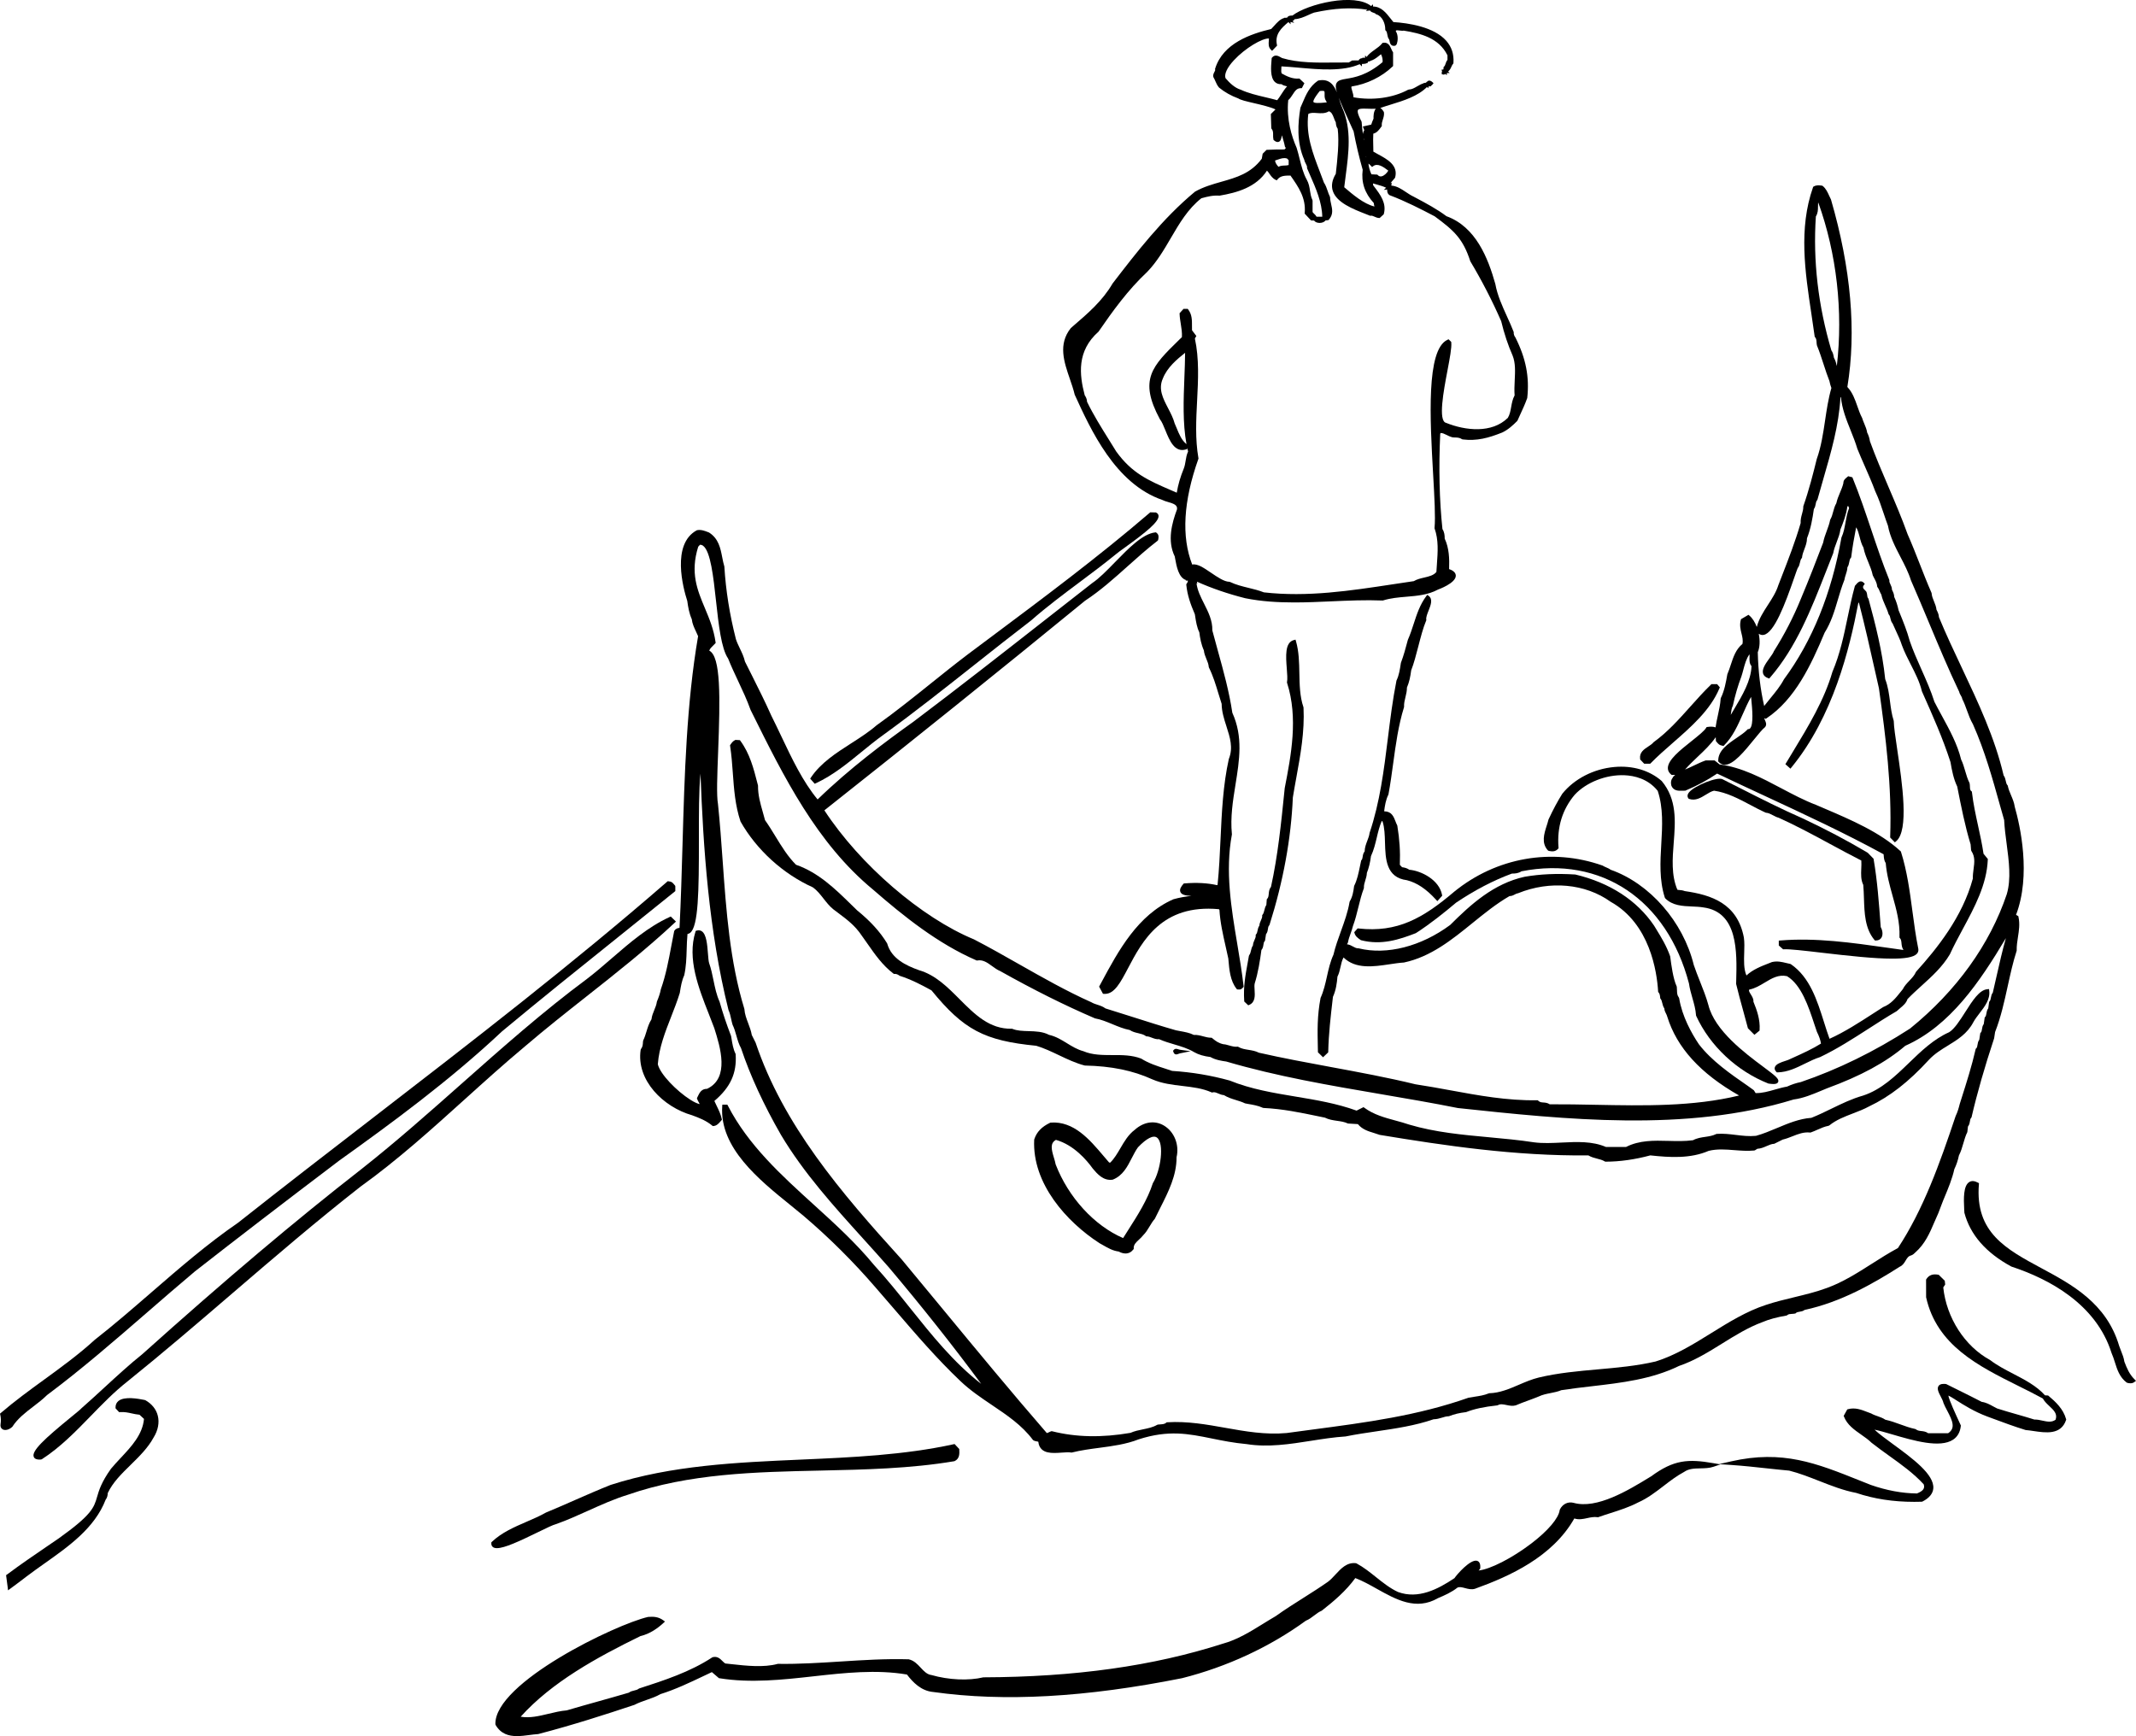 <?xml version="1.0" encoding="UTF-8"?>
<svg id="b" data-name="Layer 2" xmlns="http://www.w3.org/2000/svg" width="416.905" height="338.879" viewBox="0 0 416.905 338.879">
  <g id="c" data-name="Layer 1">
    <g>
      <path d="m132.633,181.117c-.29.028-.69.095-.998.537l-.056.133c-.19.928-.366,1.87-.543,2.814-.528,2.828-1.075,5.751-2.056,8.514-.126.693-.359,1.421-.753,2.363l-.025.091c-.072.542-.28,1.049-.5,1.586-.233.572-.475,1.16-.546,1.807-.482.761-.732,1.582-.975,2.375-.18.588-.366,1.195-.642,1.758l-.042.249c-.032.586-.052.975-.385,1.414l-.068.161c-.884,5.958,4.424,11.179,10.04,12.775,1.45.53,2.746,1.047,3.928,2.019l.11.091.142-.011c.628-.046,1.032-.518,1.358-.896l.284-.319-.039-.179c-.199-.923-.591-1.725-.97-2.502-.16-.328-.321-.656-.468-.995,3.148-2.682,4.393-5.414,4.158-9.093l-.036-.137c-.446-.898-.615-1.956-.78-2.977l-.085-.477c-.921-2.409-1.627-4.517-2.24-6.688-.597-1.302-.9-2.774-1.192-4.196-.23-1.118-.468-2.274-.845-3.332-.114-.353-.171-1.084-.232-1.861-.138-1.756-.293-3.744-1.194-4.36-.291-.198-.643-.246-1.013-.13l-.181.054-.056.179c-1.64,5.256.617,10.98,2.608,16.03.377.956.747,1.895,1.078,2.793,1.146,3.64,3.061,9.721-1.419,11.828h-.042c-1.063,0-1.45.814-1.735,1.416-.044.093-.089.186-.134.277l-.063.123.036.132c.061.221.182.432.3.635.074.128.157.272.209.398-.367-.065-.975-.311-1.834-.854-2.646-1.677-5.9-4.981-6.346-6.931.238-3.233,1.446-6.321,2.615-9.305.58-1.482,1.18-3.014,1.672-4.605l.026-.161c.177-1.102.36-2.242.842-3.289.376-1.71.425-3.328.477-5.04.029-.982.06-1.996.159-3.026.181-.023.354-.095.511-.216,1.616-1.235,1.728-8.037,1.715-18.27-.005-4.758-.012-9.631.311-12.81.541,14.328,1.58,30.564,5.463,46.132.264.572.395,1.172.532,1.807.073.337.147.677.265,1.074.332.677.542,1.414.744,2.126.238.839.484,1.705.906,2.439,1.788,5.353,4.416,11.058,7.813,16.958,4.417,7.409,10.332,13.945,16.052,20.266,1.642,1.814,3.34,3.689,4.967,5.547,6.475,7.668,12.543,15.323,18.048,22.766-5.382-4.175-9.677-9.545-13.835-14.747-2.267-2.835-4.611-5.765-7.102-8.475-3.526-4.293-7.72-8.102-11.776-11.786-6.274-5.695-12.761-11.586-16.736-19.303l-.099-.193h-.978l-.022.332c-.547,8.074,7.145,14.294,13.327,19.291.883.716,1.736,1.405,2.527,2.068,5.018,4.27,9.772,8.998,14.13,14.058,1.257,1.435,2.499,2.884,3.741,4.331,4.01,4.67,8.156,9.5,12.737,13.852,1.889,1.81,4.064,3.275,6.169,4.693,3.009,2.026,5.852,3.94,8,6.803l.104.093c.243.142.478.181.667.211.151.025.236.04.293.077.069.653.312,1.167.725,1.526.6.525,1.482.654,2.404.654.473,0,.957-.035,1.42-.068.708-.049,1.379-.098,1.884-.019l.071.011.07-.018c1.746-.437,3.564-.677,5.321-.909,2.572-.34,5.232-.691,7.702-1.66,5.839-1.875,9.732-1.084,14.241-.167,2.103.426,4.278.868,6.842,1.102,4.198.668,8.442,0,12.545-.646,2.207-.349,4.49-.707,6.754-.851,1.996-.407,4.065-.712,6.066-1.005,3.703-.546,7.533-1.111,11.1-2.346.59-.011,1.123-.154,1.623-.312.436-.137.849-.267,1.303-.275l.126-.026c.968-.386,1.973-.628,3.26-.781l.089-.023c1.519-.602,3.49-1.025,6.026-1.295l.147-.049c.454-.275,1.049-.153,1.678-.021.579.119,1.176.242,1.789.063.806-.347,1.582-.632,2.403-.933.678-.249,1.36-.5,2.08-.796.731-.353,1.495-.505,2.303-.665.717-.142,1.457-.289,2.106-.567,1.978-.309,4.009-.544,5.973-.772,5.735-.665,11.664-1.353,17.01-3.963,3.035-1.03,5.782-2.737,8.439-4.389,2.489-1.547,5.062-3.147,7.868-4.177,1.237-.525,2.712-.926,4.642-1.268l.096-.018.075-.065c.236-.205.54-.221.893-.239.206-.011.412-.021.611-.065l.104-.023.075-.075c.169-.17.42-.211.711-.258.32-.049.679-.107.989-.353,7.065-1.516,13.379-5.126,18.575-8.437.579-.246.88-.751,1.145-1.196.279-.47.521-.875,1.057-1.002.337-.104.612-.361.826-.577,1.922-1.695,2.833-3.832,3.713-5.895.25-.588.501-1.177.792-1.8.183-.53.39-1.053.598-1.579.132-.333.264-.667.387-.995l.159-.379c.767-1.835,1.558-3.732,1.975-5.624.396-.809.703-1.728.893-2.663.396-.761.635-1.586.866-2.382.214-.74.435-1.503.778-2.189l.12-1.077c.261-.319.325-.688.382-1.016.049-.284.091-.526.248-.695l.064-.07.021-.091c1.081-4.656,2.514-9.661,4.396-15.359l.185-1.216c1.137-2.895,1.812-5.977,2.465-8.959.5-2.282,1.017-4.644,1.734-6.867l.018-.056v-.061c-.022-.888.115-1.758.247-2.6.196-1.249.4-2.54.102-3.921l-.034-.16-.444-.242c2.963-7.782.814-17.354-.249-21.094-.11-.818-.422-1.553-.724-2.261-.259-.609-.503-1.184-.627-1.803l-.019-.093-.063-.072c-.189-.216-.251-.502-.324-.835-.075-.344-.16-.732-.417-1.068-1.698-7.31-4.965-14.235-8.125-20.933-1.532-3.246-3.117-6.603-4.499-9.958-.025-.526-.227-.97-.474-1.444-.061-.588-.281-1.123-.493-1.64-.217-.526-.421-1.025-.457-1.554l-.029-.118c-.815-1.858-1.568-3.779-2.295-5.637-.754-1.925-1.533-3.912-2.373-5.809-1.117-3.125-2.439-6.212-3.718-9.2-1.254-2.932-2.553-5.961-3.63-8.938-.082-.586-.262-1.151-.536-1.682-.095-.621-.333-1.189-.564-1.739-.154-.368-.3-.718-.432-1.144-.371-.689-.636-1.447-.916-2.251-.466-1.332-.946-2.709-1.956-3.768,1.785-10.844.719-23.135-3.198-36.601-.126-.232-.238-.481-.351-.732-.311-.689-.632-1.4-1.247-1.896l-.098-.065-.098-.014c-.503-.067-1.024-.139-1.558.16l-.118.067-.044.125c-2.821,8.014-1.544,16.489-.309,24.684.221,1.465.44,2.917.632,4.353l.014.104.068.081c.254.295.275.633.298,1.025.01.174.021.344.071.586.504,1.235.913,2.493,1.307,3.709.354,1.089.72,2.218,1.136,3.265.092.467.219.918.379,1.346-.6,2.084-.922,4.249-1.233,6.344-.371,2.503-.756,5.091-1.63,7.54-.686,2.793-1.51,6.035-2.602,9.149l-.02.06v.061c.004.512-.118.951-.248,1.416-.151.542-.307,1.102-.269,1.798-1.057,3.632-2.378,7.031-3.776,10.63l-.578,1.495c-.428,1.37-1.249,2.637-2.043,3.863-.874,1.351-1.773,2.74-2.161,4.288-.344-.902-.829-1.7-1.432-2.212l-.193-.163-1.457.856-.038.14c-.268,1.003-.061,1.851.139,2.67.167.686.325,1.333.178,2.023-1.279,1.033-1.786,2.575-2.275,4.067-.205.625-.399,1.214-.671,1.849-.278,1.574-.565,3.198-1.269,4.633l-.036.133c-.072,1.114-.31,2.195-.54,3.242-.168.765-.342,1.554-.453,2.361-.488-.175-.987-.165-1.582-.081l-.168.023-.088.146c-.379.623-1.576,1.575-2.843,2.584-2.275,1.81-4.629,3.682-4.632,5.274,0,.491.216.914.646,1.258l.098.079h.691l-.509.461.101-.028c-.327.384-.548.896-.327,1.707.447,1.003,1.417.97,2.125.939.167-.005.332-.012.486-.005l.08.004.074-.032c2.248-.946,4.263-2.03,6.152-3.309,3.045,1.453,6.131,2.886,9.229,4.326,7.743,3.596,15.749,7.317,23.263,11.423.008.082.014.163.021.246.038.477.081,1.014.397,1.481.182,2.247.77,4.363,1.339,6.409.74,2.66,1.439,5.172,1.343,7.986l-.005.142.094.105c.237.267.268.605.304.996.037.4.078.849.361,1.26l-.021.054c-1.042-.142-2.088-.291-3.14-.442-6.849-.975-13.931-1.981-20.825-1.409l-.326.028v.946l.848.756.149-.011c1.074-.065,3.98.27,7.35.665,5.424.637,10.344,1.163,13.799,1.163,2.419,0,4.121-.258,4.774-.918.256-.258.368-.581.319-.956-.498-2.43-.833-4.946-1.157-7.381-.512-3.851-1.041-7.831-2.228-11.577l-.029-.089-.07-.063c-4.006-3.691-9.72-6.133-14.762-8.288l-1.718-.737c-2.297-.87-4.583-2.081-6.794-3.251-3.808-2.016-7.745-4.1-12.028-4.647l-.993-.789h-1.662l-.121.021c-.778.281-1.539.644-2.275.995-.555.267-1.123.533-1.698.767.757-.872,1.616-1.691,2.461-2.489,1.253-1.181,2.544-2.4,3.524-3.823l.039.761.075.089c.507.614.573.674,1.214.819l.19.042.139-.139c1.674-1.663,2.667-3.91,3.627-6.084.499-1.13,1.011-2.289,1.617-3.356.016.175.034.361.052.553.171,1.795.458,4.796-.233,5.584-.089.102-.186.149-.31.153l-.146.007-.1.104c-.528.554-1.289,1.072-2.095,1.619-1.688,1.147-3.6,2.447-3.582,4.439l.002.128.082.098c.325.386.75.567,1.203.575,1.699-.014,3.851-2.661,5.751-4.998.823-1.014,1.601-1.972,2.061-2.317l.075-.079c.333-.465.125-.926-.027-1.263-.094-.207-.149-.344-.153-.46l.278.147.177-.119c5.549-3.728,8.647-10.321,11.319-16.701,1.28-2.035,1.94-4.268,2.578-6.426.371-1.258.756-2.56,1.282-3.884.048-.349.154-.672.266-1.012.146-.446.297-.905.326-1.449.222-.312.291-.677.353-1.002.06-.321.118-.623.307-.84l.071-.082.013-.109c.237-1.97.595-3.898.957-5.77.333.539.506,1.205.686,1.902.182.705.371,1.432.743,2.068.188.995.567,1.916.932,2.805.343.833.697,1.696.881,2.596l.201.407c.313.584.61,1.137.663,1.733l.01.111.069.084c.169.207.277.465.391.74.096.232.196.472.342.702.156.758.464,1.451.761,2.121.246.556.479,1.081.633,1.639l.084.149c.166.177.224.426.29.716.075.325.159.691.427.998.205.479.426.954.647,1.428.426.916.868,1.863,1.173,2.826.47,1.288,1.113,2.547,1.735,3.767.855,1.677,1.739,3.41,2.164,5.207l.039.102c2.077,4.663,4.039,9.066,5.542,13.73.287,1.674.603,3.298,1.315,4.775l.026.133c.734,3.726,1.493,7.581,2.588,11.158l.091,1.118.057.168c.744,1.126.6,2.225.432,3.496-.08.609-.163,1.237-.15,1.905-2.014,7.46-6.963,13.614-11.052,18.145l-.063.098c-.274.633-.754,1.14-1.264,1.677-.49.514-.997,1.049-1.283,1.651l-.434.542c-.972,1.221-1.891,2.374-3.402,2.958-.632.402-1.267.812-1.906,1.226-2.786,1.803-5.664,3.665-8.564,4.963-.376-1.023-.717-2.102-1.075-3.237-1.358-4.307-2.763-8.759-6.457-11.317l-.132-.058c-.254-.049-.505-.111-.756-.174-.867-.212-1.764-.433-2.809-.193l-.606.239c-1.552.603-3.152,1.226-4.384,2.384-.541-1.282-.487-2.877-.435-4.426.034-.998.069-2.03-.063-2.981-1.275-6.677-6.336-8.316-11.537-9.068-.41-.161-.746-.184-1.015-.204-.19-.014-.32-.025-.429-.065-1.209-2.846-.956-6.077-.711-9.205.323-4.142.658-8.426-2.352-12.021-2.385-2.075-5.669-3.051-9.24-2.726-4.024.358-7.815,2.3-10.164,5.23-.903,1.439-1.773,3.056-2.686,5.019-.09.388-.221.796-.355,1.212-.503,1.575-1.074,3.36.226,4.805l.164.105.121.021c.482.086,1.146.205,1.708-.425l.101-.114-.012-.151c-.315-3.963.753-7.428,3.164-10.286,2.246-2.426,6.131-3.954,9.687-3.81,1.932.079,4.623.675,6.514,3.054,1.104,3.328.897,6.891.696,10.338-.203,3.477-.411,7.072.692,10.502l.087.144c1.425,1.423,3.357,1.503,5.225,1.582.729.03,1.482.061,2.184.179,6.787.879,6.583,8.635,6.434,14.296l-.016.64.011.046c.406,1.7.878,3.414,1.336,5.072.316,1.144.632,2.291.931,3.444l.025.095,1.269,1.275.999-.816.011-.154c.137-1.996-.543-3.879-1.207-5.496.053-.523-.242-.995-.504-1.414-.334-.532-.434-.756-.307-.949,1.096-.205,2.069-.791,3.011-1.358,1.389-.837,2.7-1.626,4.354-1.258,2.798,1.677,4.208,5.954,5.343,9.393.167.503.325.988.499,1.477.421.844.688,1.61.796,2.286-1.64,1.037-3.597,1.923-5.492,2.779l-.914.414c-.122.053-.309.112-.525.181-.861.277-1.931.623-2.093,1.298-.049.202-.035.511.302.846l.107.107.152-.002c1.954-.044,3.671-.889,5.331-1.709.948-.467,1.929-.951,2.971-1.282,3.288-1.57,6.41-3.581,9.429-5.524,1.789-1.154,3.639-2.346,5.492-3.423l.074-.058c.191-.191.406-.37.621-.549.579-.482,1.177-.982,1.43-1.763.882-.916,1.846-1.789,2.781-2.637,1.985-1.795,4.037-3.654,5.485-6.1.758-1.661,1.663-3.339,2.537-4.961,2.295-4.258,4.668-8.661,4.865-13.51l.005-.137-.837-1.018c-.273-1.851-.673-3.679-1.06-5.449-.464-2.123-.944-4.317-1.199-6.542l-.018-.151-.119-.091c-.221-.17-.242-.428-.258-.87-.008-.221-.018-.444-.064-.66l-.032-.086c-.364-.714-.587-1.479-.823-2.288-.225-.77-.457-1.567-.8-2.261-.728-2.984-2.239-5.751-3.699-8.428-.525-.961-1.05-1.923-1.514-2.835-.684-2.163-1.625-4.275-2.534-6.319-.803-1.803-1.632-3.668-2.275-5.535-.525-1.947-1.291-3.828-2.031-5.644l-.148-.349c-.207-.981-.497-1.867-.86-2.632,0-.495-.201-.914-.381-1.286l-.063-.13c.009-.393-.147-.723-.287-1.016-.127-.267-.236-.498-.215-.74l.007-.084-.032-.079c-1.311-3.242-2.435-6.589-3.524-9.828-1.113-3.312-2.264-6.737-3.605-10.017l-.068-.167-.812-.209-.269.226c-.29.233-.685.551-.672,1.128-.144.621-.391,1.211-.653,1.833-.278.663-.567,1.349-.726,2.095-.309.518-.463,1.089-.612,1.644-.146.54-.283,1.049-.551,1.502l-.043.112c-.145.739-.398,1.421-.665,2.147-.275.742-.559,1.51-.697,2.277-1.265,3.323-2.778,7.242-4.405,11.102-1.384,3.407-3.176,6.875-5.219,10.105-.109.328-.464.819-.839,1.339-.756,1.049-1.539,2.133-1.259,3.021.127.402.455.698.973.879l.228.079.157-.184c5.117-5.905,8.056-13.401,10.898-20.65.468-1.196.935-2.382,1.427-3.624.136-.753.413-1.479.681-2.179.306-.8.622-1.628.724-2.44.532-1.33,1.132-2.833,1.357-4.475l.148-.151.193.435c-.364.907-.536,1.872-.703,2.805-.185,1.032-.359,2.005-.769,2.886l-.028.088c-1.931,10.893-5.694,20.179-11.214,27.64-.706,1.333-1.643,2.474-2.635,3.681-.407.495-.824,1.002-1.225,1.526-.737-3.189-1.167-6.798-1.249-10.495.421-.981.448-2.316.189-3.602.352.239.689.268.937.226,2.076-.349,4.192-5.982,6.011-11.235.284-.819.511-1.475.647-1.8.278-.342.368-.744.45-1.102.075-.33.139-.614.325-.828l.071-.084.012-.109c.062-.549.253-1.053.454-1.584.25-.661.508-1.342.511-2.128.746-1.893,1.075-3.853,1.342-5.702.232-.307.296-.66.354-.974.053-.293.099-.544.264-.723l.082-.147c.376-1.377.773-2.747,1.17-4.114,1.477-5.096,3.005-10.365,3.317-15.8.032-.046.062-.088.09-.128.204,2.307,1.064,4.454,1.899,6.533.465,1.161.946,2.36,1.31,3.591.459,1.137.961,2.279,1.464,3.421.697,1.584,1.418,3.223,2.026,4.87.674,1.412,1.181,2.926,1.67,4.391.267.798.534,1.595.809,2.316.41,2.203,1.444,4.189,2.444,6.11.76,1.46,1.546,2.968,2.056,4.589,1.192,2.716,2.362,5.509,3.492,8.21,1.873,4.474,3.81,9.1,5.917,13.531.06.286.2.526.325.739.121.205.226.384.252.577l.036.116c.356.693.618,1.416.895,2.181.333.919.678,1.868,1.178,2.719,2.303,5.165,3.819,10.607,5.286,15.87.27.968.54,1.937.802,2.825.073,1.518.284,3.116.489,4.661.443,3.353.902,6.821.03,9.803-3.308,9.838-9.845,18.917-18.875,26.235-6.916,4.475-14.111,7.996-21.338,10.454-.871.168-1.793.474-2.667.879-.797.137-1.592.361-2.361.579-1.296.365-2.531.725-3.784.688l-.352-.553-1.139-.823c-3.467-2.396-7.052-4.875-9.578-8.142-1.439-2.14-3.277-5.437-3.86-8.995l-.068-.158c-.323-.426-.336-.828-.353-1.384-.007-.212-.014-.435-.038-.679l-.032-.116c-.687-1.461-1.05-4.249-1.224-5.588l-.044-.277c-.72-2.03-1.696-3.623-2.731-5.31l-.406-.663c-3.33-4.923-8.625-8.368-15.373-9.977-3.665-.226-6.805-.086-9.9.444-6.032,1.328-10.5,5.389-14.519,9.403-5.679,4.205-12.35,5.912-17.845,4.57l-.049-.011-.052.002c-.358.014-.671-.154-1.031-.351-.326-.181-.664-.365-1.074-.423l-.094-.014c.017-.028.032-.053.045-.075.043-.072.084-.14.117-.207l.031-.095c.106-.591.304-1.146.514-1.732.174-.484.353-.986.464-1.47.441-1.177.75-2.437,1.05-3.653.302-1.23.615-2.5,1.059-3.663l.025-.067-.002-.072c-.016-.511.125-.961.275-1.44.141-.451.288-.918.304-1.451.384-.974.64-2.021.802-3.284.552-1.182.847-2.423,1.132-3.624.257-1.086.522-2.203.979-3.256l.156.149c.386,1.165.428,2.651.469,4.089.092,3.198.196,6.826,4.282,7.345,1.963.5,3.765,1.707,5.669,3.795l.266.291.948-1.061-.032-.172c-.543-2.9-4.022-4.688-6.388-4.896-.471-.325-.896-.423-1.412-.496l-.435-.461c.102-2.575-.055-5.005-.489-7.63l-.036-.107c-.127-.24-.228-.503-.329-.763-.335-.867-.748-1.935-2.125-1.935h-.018l-.059-.067c.125-1.039.324-2.207.808-3.182l.031-.093c.371-2.007.65-4.054.919-6.033.495-3.64,1.008-7.405,2.108-10.949l.018-.06-.003-.061c-.029-.644.116-1.23.269-1.851.145-.589.296-1.198.29-1.87.464-1.095.664-2.109.832-3.372.515-1.295.957-3,1.384-4.649.467-1.805.95-3.672,1.536-5.049l.04-.095-.017-.102c-.073-.44.194-1.116.453-1.768.411-1.037.878-2.214.029-2.854l-.285-.216-.214.284c-1.216,1.619-1.839,3.539-2.442,5.393-.334,1.028-.678,2.089-1.136,3.116l-.054.204c-.383,1.439-.744,2.796-1.289,4.246l-.029.133c-.17,1.14-.347,2.316-.826,3.31l-.028.084c-.739,3.723-1.214,7.547-1.673,11.244-.761,6.124-1.548,12.456-3.57,18.459-.058.519-.247,1.014-.447,1.539-.248.651-.504,1.321-.515,2.075-.274.316-.334.7-.383,1.016-.043.275-.079.511-.227.672l-.063.068-.021.093c-.085.368-.162.747-.24,1.128-.263,1.275-.534,2.596-1.096,3.71l-.035.118c-.118.975-.31,2.084-.831,2.926l-.048.13c-.328,1.96-1.019,3.874-1.689,5.724-.541,1.498-1.101,3.047-1.456,4.572-.632,1.382-.959,2.853-1.275,4.274-.321,1.44-.624,2.8-1.242,4.167-.669,3.553-.607,6.291-.53,9.759l.019.851.996.974,1.01-.961.004-.146c.089-3.553.467-6.795.865-10.226l.054-.461c.595-1.312.78-2.723.878-3.942.32-.628.464-1.282.603-1.916.142-.644.277-1.258.585-1.832,2.369,2.319,5.867,1.795,8.969,1.33.981-.147,1.907-.286,2.824-.344,5.249-1.118,9.377-4.463,13.369-7.7,2.3-1.865,4.678-3.791,7.242-5.27.407.011.732-.158,1.022-.312.196-.104.382-.204.564-.225l.093-.023c6.201-2.512,13.105-1.879,18.051,1.672,7.669,4.274,9.034,13.647,9.265,17.479l.008.119.079.093c.229.263.265.568.306.919l.032.258.064.077c.18.221.25.518.325.832.08.333.168.709.404,1.039.01.398.177.726.328,1.019.098.191.191.374.238.584,1.876,6.06,6.468,11.103,14.026,15.396-8.959,2.184-18.65,1.996-28.031,1.814-2.941-.056-5.982-.116-8.93-.098-.445-.296-.872-.326-1.252-.353-.382-.026-.683-.047-.983-.337l-.105-.1-.146.002c-5.846.098-11.493-.949-16.959-1.953-2.218-.407-4.509-.826-6.76-1.163-5.418-1.319-11.047-2.361-16.491-3.367-4.639-.858-9.435-1.746-14.078-2.802-.648-.335-1.353-.449-2.036-.558-.708-.114-1.378-.223-1.945-.561l-.105-.063-.121.014c-.511.063-1.076-.098-1.623-.254-.41-.116-.797-.226-1.079-.226-.998-.221-1.532-.653-2.048-1.07l-.249-.2-.123-.002c-.544-.004-1.015-.132-1.514-.265-.567-.153-1.161-.318-1.86-.286-.812-.407-1.71-.568-2.579-.726-.311-.054-.621-.111-.901-.172-2.815-.805-5.684-1.721-8.458-2.605-1.768-.565-3.535-1.13-5.299-1.668-.497-.374-1.045-.549-1.575-.719-.411-.133-.798-.258-1.186-.488-4.799-2.142-9.512-4.817-14.069-7.402-2.863-1.626-5.824-3.307-8.815-4.858-10.298-4.251-22.269-14.582-29.217-25.196,17.111-13.53,34.236-27.299,50.874-40.911,2.99-1.961,5.716-4.403,8.352-6.765,1.868-1.674,3.8-3.403,5.795-4.931l.117-.135.025-.132c.075-.388.178-.921-.345-1.309l-.113-.082-.139.014c-2.438.272-5.19,3.093-7.852,5.823-1.591,1.632-3.095,3.174-4.434,4.063-2.899,2.261-5.796,4.531-8.697,6.805-8.553,6.702-17.397,13.631-26.229,20.282-5.399,3.851-12.378,9.038-18.675,15.151-2.887-3.481-5.021-7.977-7.086-12.331-.653-1.377-1.301-2.74-1.955-4.04-1.144-2.57-2.453-5.186-3.72-7.716-.486-.97-.971-1.939-1.418-2.825-.2-.911-.601-1.744-.989-2.551-.286-.596-.582-1.212-.776-1.816-1.234-4.847-1.968-9.461-2.257-14.189-.175-.567-.291-1.161-.414-1.793-.352-1.802-.714-3.663-2.575-4.842l-.161-.063c-.693-.27-1.348-.528-2.143-.398l-.113.039c-4.946,2.702-2.642,11.272-1.832,13.773.175,1.256.363,2.391.879,3.565.093.861.462,1.646.819,2.403.144.307.288.611.414.921-2.253,13.109-2.652,27.114-3.038,40.659-.154,5.386-.312,10.951-.588,16.279Zm7.029-55.776c-.35-2.509-1.231-4.61-2.083-6.642-1.486-3.546-2.89-6.893-1.302-11.982l.343-.379c.236-.005.429.054.626.205,1.451,1.107,1.989,6.023,2.51,10.777.5,4.561,1.017,9.279,2.36,11.23.587,1.475,1.284,2.96,1.958,4.393.854,1.821,1.738,3.702,2.422,5.624l.238.479c6.229,12.552,12.67,25.531,23.672,34.605,6.01,5.228,12.61,10.519,20.154,13.803l.097.042.104-.018c1.103-.186,1.948.425,2.836,1.072.516.375,1.049.763,1.621,1,6.53,3.663,12.555,6.675,18.501,9.231,1.161.204,2.296.674,3.396,1.13,1.089.453,2.213.919,3.394,1.146.514.349,1.096.488,1.66.619.541.128,1.052.247,1.459.546l.09.065.111.004c.328.009.648.132.987.263.441.17.896.344,1.418.289.992.439,1.996.737,2.969,1.023,1.369.405,2.663.788,3.932,1.54.815.461,1.838.763,3.124.923.985.574,2.223.754,3.084.877,9.856,2.896,20.203,4.665,30.209,6.374,4.92.84,10.008,1.709,15,2.705,20.907,2.235,44.601,4.767,65.525-1.668,1.897-.247,3.69-1,5.424-1.726.374-.156.746-.312,1.109-.46,6.605-2.421,11.458-5.058,15.269-8.3,8.733-3.889,14.518-12.428,19.632-21.01-.693,2.433-1.268,4.982-1.825,7.451-.24,1.063-.48,2.126-.729,3.182-.246.312-.313.672-.373.993-.054.291-.1.54-.262.719l-.075.081-.184,1.286c-.24.309-.3.665-.353.982-.048.288-.089.535-.252.702l-.082.082-.189,1.305c-.24.307-.294.665-.342.982-.043.282-.08.528-.239.679l-.088.084-.204,1.319c-.239.305-.293.656-.341.97-.051.339-.091.556-.266.711l-.084.075-.026.111c-.728,3.202-1.748,6.412-2.734,9.517l-.35,1.103c-.194.781-.423,1.603-.811,2.395-3.106,9.286-6.305,18.245-11.264,25.766-1.746.937-3.443,2.016-5.085,3.063-2.782,1.77-5.657,3.602-8.788,4.733-2.052.763-4.251,1.293-6.377,1.807-1.819.439-3.7.891-5.499,1.491-3.816,1.242-7.299,3.405-10.668,5.498-3.442,2.137-7.001,4.347-10.87,5.549-3.695.867-7.555,1.209-11.288,1.542-3.8.337-7.73.688-11.513,1.589-1.341.323-2.637.877-3.892,1.416-1.838.788-3.738,1.602-5.744,1.649l-.126.028c-.925.379-1.86.519-2.85.668-.353.054-.709.107-1.125.188-9.938,3.498-19.928,4.821-30.506,6.219-1.659.221-3.322.44-4.974.668-4.121.379-8.103-.326-11.953-1.012-3.649-.651-7.427-1.328-11.349-1.086l-.124.009-.091.081c-.296.263-.698.289-1.164.321-.153.009-.307.019-.458.039l-.136.046c-.835.488-1.774.679-2.768.882-.816.165-1.658.337-2.448.688-5.602.965-10.601.861-15.279-.311l-.09-.023-.09.023c-.141.039-.285.109-.43.182-.196.096-.346.17-.448.154-6.867-7.916-13.666-16.154-20.242-24.122-2.694-3.265-5.385-6.526-8.095-9.782-11.943-13.145-23.107-26.268-28.487-42.285l-.746-1.493c-.139-.807-.428-1.572-.707-2.312-.347-.921-.675-1.791-.734-2.723l-.015-.082c-2.831-9.233-3.539-19.17-4.223-28.778-.261-3.674-.532-7.47-.921-11.209-.3-1.651-.148-5.565.027-10.098.419-10.824.538-18.673-1.727-19.829.143-.396.392-.635.714-.946.139-.133.282-.274.425-.432l.111-.123-.023-.165Zm218.852-53.899c-.125-.547-.268-1.103-.566-1.607l-.021-.114c-.079-.426-.17-.909-.478-1.326-2.589-8.744-3.608-17.54-3.027-26.149.409-.651.411-1.3.414-1.926.001-.232.001-.468.023-.716l.041-.049c3.584,9.961,4.853,21.196,3.615,31.887Zm-16.596,53.078l-.003.005s0-.007,0-.011l.003.005Zm-1.656,6.212c.287-1.074.583-2.179,1.198-3.014.025.186.018.407.012.637-.016.535-.034,1.191.389,1.667-.101,2.861-1.762,5.658-3.369,8.367-.235.393-.463.779-.684,1.16.017-.118.032-.237.048-.353.064-.5.125-.972.344-1.402l.031-.086c.425-1.981.981-3.884,1.656-5.67.139-.418.257-.86.376-1.305Z" stroke-width="0"/>
      <path d="m288.917,306.076c.059-.795-.15-1.27-.622-1.412-1.289-.368-3.932,2.654-4.416,3.388-3.228,2.16-7.056,4.147-11.01,2.702-1.58-.732-2.97-1.844-4.314-2.917-1.188-.949-2.417-1.932-3.789-2.668l-.129-.04c-1.76-.204-2.895,1.039-3.998,2.232-.463.502-.942,1.019-1.439,1.391-1.582,1.109-3.241,2.16-4.845,3.175-1.787,1.13-3.634,2.298-5.365,3.54-.821.475-1.633.979-2.449,1.482-2.486,1.54-5.058,3.132-7.899,3.9-13.56,4.356-28.812,6.498-46.709,6.56-2.879.689-6.737.521-10.125-.447-.866-.102-1.475-.754-2.118-1.446-.636-.684-1.294-1.389-2.325-1.625-4.463-.132-8.962.153-13.312.432-3.984.254-8.105.516-12.177.456l-.05-.002-.048.014c-2.755.739-6.103.367-9.057.04-.396-.044-.786-.088-1.168-.126-.206-.137-.39-.319-.569-.496-.453-.447-.967-.954-1.868-.735l-.11.049c-4.353,2.856-9.373,4.481-14.244,6.056l-.12.067c-.221.186-.523.256-.842.332-.346.081-.734.17-1.071.426-2.064.609-4.142,1.189-6.214,1.772-1.999.558-3.992,1.118-5.892,1.682-1.193.098-2.394.386-3.555.665-1.885.451-3.676.882-5.439.572,6.096-6.768,14.873-11.579,23.396-15.747,1.866-.421,3.449-1.61,4.449-2.533l.318-.295-.351-.256c-.898-.649-1.803-.737-2.932-.649-6.302,1.432-30.007,12.837-29.819,20.926l.049.172c1.017,1.742,2.546,2.168,4.152,2.168.803,0,1.627-.105,2.415-.209.589-.075,1.146-.149,1.753-.189,6.724-1.753,13.237-3.854,18.773-5.703.772-.404,1.596-.689,2.392-.967.913-.318,1.858-.646,2.68-1.125,2.896-.905,5.701-2.239,8.413-3.528.541-.258,1.082-.514,1.626-.77l1.376,1.179.099.016c6.097.988,12.344.295,18.386-.377,6.02-.67,12.246-1.363,18.215-.346,1.151,1.505,2.771,3.209,5.141,3.41,13.847,1.946,29.727,1.061,48.568-2.7,8.757-2.21,17.107-6.088,24.148-11.214.615-.246,1.129-.639,1.627-1.019.468-.36.911-.698,1.419-.911l.082-.049c2.317-1.812,4.705-3.833,6.528-6.347,1.395.528,2.813,1.321,4.186,2.091,3.777,2.114,7.684,4.302,11.955,1.825,1.239-.518,2.662-1.149,3.79-2.049.402-.198.9-.065,1.479.088.598.161,1.276.34,1.948.133l.016-.007c6.798-2.449,15.115-6.221,19.374-13.717.877.289,1.704.107,2.507-.065.652-.142,1.327-.288,2.032-.182l.089.014.085-.032c.759-.272,1.543-.523,2.337-.777,1.807-.577,3.675-1.175,5.383-2.072,1.839-.807,3.447-2.044,5.003-3.239,1.26-.968,2.562-1.968,3.992-2.73.918-.649,2.011-.67,3.168-.695.864-.018,1.756-.035,2.605-.325l1.32-.451-.286-.049,2.411.163c2.359.16,4.698.414,6.96.661,1.455.156,2.916.316,4.348.444,1.972.498,3.934,1.268,5.831,2.012,2.339.919,4.756,1.868,7.221,2.333,3.497,1.174,7.22,1.747,11.339,1.747.481,0,.967-.007,1.458-.023l.152-.039c1.321-.679,2.032-1.542,2.112-2.565.214-2.717-4.058-5.846-7.828-8.605-1.429-1.047-2.798-2.051-3.644-2.854.906.175,2.125.532,3.476.928,4.147,1.214,9.308,2.723,11.87,1.014.86-.574,1.362-1.47,1.493-2.661l.011-.098-.042-.091c-.98-2.119-2.295-4.967-2.394-5.742.317.121.975.54,1.568.919,1.378.879,3.461,2.207,6.022,3.161l.968.358c2.102.782,4.275,1.589,6.518,2.279.476.035,1,.114,1.544.195,2.378.354,5.338.796,6.344-2.133l.036-.105-.03-.105c-.558-1.995-2.057-3.379-3.418-4.519l-.09-.075-.604-.032c-1.63-1.828-3.935-3.028-6.169-4.188-1.557-.807-3.166-1.642-4.556-2.705-4.938-2.689-8.512-8.24-9.133-14.166l.376-.574-.082-.732-1.18-1.163-.107-.019c-1.059-.196-1.816.086-2.307.868l-.054.088.008,3.451c2.077,9.379,10.204,13.423,18.064,17.335,1.646.819,3.203,1.596,4.716,2.423.296.554.782,1.019,1.26,1.467.878.823,1.64,1.535,1.228,2.679-.779.558-1.596.382-2.536.182-.515-.109-1.053-.242-1.597-.216-1.152-.367-2.303-.696-3.461-1.028-1.261-.361-2.564-.735-3.817-1.139-.252-.121-.501-.258-.751-.395-.696-.384-1.417-.781-2.244-.888-1.498-.779-2.993-1.519-4.503-2.267-.792-.391-1.588-.786-2.391-1.188l-.123-.037c-.463-.046-1.117-.058-1.421.391-.363.533.029,1.293.446,2.095.215.414.437.842.512,1.207.181.472.445.97.724,1.496,1.077,2.03,1.675,3.442.185,4.423h-3.885c-.443-.326-.918-.381-1.34-.428-.4-.046-.746-.086-1.053-.333l-.151-.07c-.988-.202-1.968-.558-2.915-.902-.937-.34-1.905-.691-2.907-.907-.486-.333-1.011-.514-1.518-.691-.42-.146-.817-.282-1.242-.528-.252-.089-.503-.186-.756-.284-1.172-.456-2.386-.93-3.769-.549l-.145.04-.696,1.261.06.156c.61,1.589,2.018,2.572,3.378,3.523.724.507,1.407.984,1.995,1.567,1.123.889,2.309,1.74,3.455,2.561,2.342,1.675,4.761,3.409,6.729,5.554.264.8-.101,1.293-1.319,1.788-2.895-.03-5.926-.591-8.999-1.665-.762-.3-1.506-.598-2.234-.889-8.376-3.351-14.992-6.002-25.045-3.71l-2.363.539-1.082-.188c-4.941-.856-7.724-.686-12.148,2.56l-.332.202c-4.095,2.5-10.286,6.275-14.838,4.974-1.078-.277-2.146.254-2.658,1.316l-.032.109c-.214,1.6-2.293,4.042-5.562,6.533-3.766,2.868-8.012,5.017-10.255,5.256l.304-.361.008-.116Z" stroke-width="0"/>
      <path d="m209.759,77.033c3.158,6.921,7.929,17.38,17.097,20.552.321.168.711.282,1.124.404,1.177.342,1.881.614,1.747,1.44-.995,2.67-1.941,6.123-.44,9.181l.081.444c.259,1.447.668,3.726,2.137,4.175l-.106.104.456.004-.032.223c-.055.126-.121.253-.213.384l-.077.107.013.133c.201,2,.821,3.768,1.666,5.721l.057.367c.166,1.072.337,2.181.815,3.156.142,1.123.352,2.325.887,3.533.055.603.279,1.149.497,1.679.214.518.416,1.009.455,1.53l.036.133c.808,1.618,1.335,3.36,1.844,5.044.207.684.413,1.367.637,2.04.011,1.521.484,2.991.942,4.414.689,2.142,1.341,4.168.464,6.337-1.134,5.093-1.382,10.451-1.621,15.631-.136,2.939-.276,5.977-.578,8.917l-.082.098c-1.9-.428-3.985-.54-6.365-.346l-.143.012-.095.107c-.364.409-.818,1.018-.564,1.574.251.549,1.044.705,2.133.742-1.196.135-2.355.333-3.52.665-6.967,3.067-10.719,10.045-14.03,16.203l-.455.847.75,1.395.194.016c.064.004.126.007.189.007,1.868,0,3.042-2.228,4.515-5.024,2.792-5.3,6.604-12.542,17.727-11.51l.11.128c.138,2.423.686,4.835,1.216,7.17.182.802.361,1.596.517,2.339l.023.267c.163,1.912.348,4.082,1.58,5.63l.096.119.154.014c.539.044.643.004,1.023-.388l.118-.121-.019-.167c-.311-2.735-.778-5.524-1.231-8.223-1.169-6.972-2.378-14.179-1.049-21.324l.009-.051-.005-.049c-.327-3.272.193-6.503.696-9.628.778-4.828,1.512-9.389-.611-14.058-.608-4.112-1.732-8.163-2.818-12.082-.369-1.332-.738-2.66-1.085-3.989.05-1.935-.794-3.605-1.61-5.221-.676-1.339-1.317-2.617-1.48-4.014l.15.149-.056-.428c2.901,1.296,6.059,2.379,9.41,3.224,3.154.637,6.373.826,9.585.826,2.418,0,4.832-.107,7.212-.214,3.284-.146,6.68-.298,10.003-.163l.062.002.059-.018c1.478-.463,3.035-.593,4.542-.721,2.086-.174,4.242-.356,6.162-1.396.035-.012,3.516-1.246,3.483-2.73-.017-.732-.813-1.098-1.307-1.268.076-2.018.002-4.119-.862-5.951.006-.619-.054-1.265-.439-1.86-.6-5.646-.746-11.912-.433-18.629l.111-.13c.388.025.68.16,1.08.361.333.167.711.358,1.226.496.119.018.266.021.431.023.413.005.927.014,1.355.314l.162.063c2.795.339,5.022-.265,7.731-1.346,1.161-.539,2.172-1.484,2.923-2.249l.071-.107c.215-.488.425-.94.628-1.382.437-.947.848-1.84,1.265-2.995.452-4.098-.25-7.726-2.311-11.824-.233-.304-.341-.626-.33-.984l.002-.072-.026-.067c-.395-1.018-.856-2.032-1.301-3.012-.918-2.018-1.866-4.103-2.262-6.302-1.427-5.067-3.8-11.145-9.535-13.228-1.866-1.396-3.946-2.505-5.959-3.577l-.507-.27c-.477-.219-.936-.526-1.422-.851-.89-.596-1.806-1.211-2.878-1.274l.089-.63-.187.174v-.112l.776-.902.075-.144c.613-2.372-1.568-3.547-3.32-4.493-.329-.179-.648-.349-.938-.525-.001-.411-.012-.811-.023-1.207-.021-.779-.042-1.518.011-2.303.71-.17,1.121-.74,1.522-1.293l.146-.2-.012-.133c-.034-.372.081-.732.202-1.111.138-.432.28-.877.227-1.389l-.049-.147c-.222-.368-.447-.616-.675-.74.636-.225,1.323-.437,2.047-.661,2.503-.77,5.318-1.644,7.069-3.437l.225.232.099-.346.534-.025-.103-.105c.12-.046.238-.119.334-.247l.187-.251-.224-.218c-.327-.319-.625-.3-.773-.26-.084.021-.18.123-.272.207l-.024-.025-.111.128-.061.07-.534.096.035.035c-.443.132-.844.363-1.236.591-.535.311-1.039.603-1.603.616l-.161.044c-2.969,1.595-6.931,2.137-10.659,1.468.009-.395-.119-.814-.236-1.193-.138-.451-.236-.807-.134-.914,2.971-.454,5.88-1.87,7.992-3.891l.11-.104v-2.679l-.066-.093c-.105-.146-.191-.346-.283-.556-.251-.574-.598-1.356-1.573-1.211l-.139.023-.087.109c-.366.465-.911.853-1.438,1.226-.588.419-1.182.856-1.587,1.419l-.28-.307-.032.472-.538-.04.086.093c-.224.011-.446.06-.617.216-.056.051-.117.125-.164.228l-.026.002-1.251.016-.645.391c-.926-.011-1.864.002-2.805.011-3.464.04-7.051.077-10.216-.875-.083-.04-.169-.089-.259-.142-.424-.242-1.132-.651-1.703.049l-.07.084-.033.411c-.113,1.34-.284,3.363.651,4.261.335.321.775.465,1.298.437.291.233.622.309.92.379.058.014.115.026.171.04-.441.486-.789,1.026-1.127,1.551-.266.412-.518.803-.805,1.158-.751-.212-1.534-.396-2.294-.575-1.625-.384-3.307-.781-4.817-1.472-1.232-.37-2.238-1.395-2.982-2.263-.265-.802.32-2.056,1.615-3.458,2.226-2.41,5.55-4.347,6.866-4.281-.001.139-.014.291-.027.449-.045.551-.101,1.235.382,1.71l.257.253.977-1.023-.037-.182c-.418-2.049.866-3.251,2.246-4.409l.435.428-.032-.449.739.165-.346-.346c.094-.037.186-.081.261-.158.046-.047.096-.116.134-.205.956-.039,1.822-.419,2.659-.798.407-.186.793-.36,1.147-.486,4.008-.874,7.247-1.049,10.39-.572l-.286.263.816-.105c.166.275.496.381.717.453.15.049.319.102.37.172l.069.096.111.035c1.131.36,1.721,1.744,1.721,2.926v.154l.112.105c.186.175.232.435.283.733.058.332.123.707.358.972.038.068.061.2.084.326.056.312.193,1.046,1.03.921.268-.053.373-.342.407-.437.16-.446.309-1.632-.222-2.414.008-.061.025-.107.047-.126.093-.081.456-.037.698-.005.275.033.557.07.816.025,3.257.53,6.85,1.395,8.527,4.817v.902c-.197.207-.284.474-.362.714-.074.226-.143.439-.294.579l-.104.096-.025.437-.004.016-.445.1.208.198c-.05.077-.08.165-.089.251l.003.398.314.063c.03.007.059.009.086.009.123,0,.218-.06.295-.14l.279.267.024-.437.544-.005-.306-.291c.321-.237.494-.595.635-.911.099-.219.192-.428.324-.581l.076-.089.008-.118c.116-1.661-.352-3.102-1.39-4.284-2.414-2.749-7.444-3.481-10.332-3.667-.182-.216-.361-.444-.54-.674-.868-1.111-1.842-2.358-3.426-2.358h-.006l-.004-.43-.369.34c-3.187-2.605-12.363-.453-15.364,1.856-.292-.004-.68-.012-.928.249-.038.039-.076.096-.11.163-.13-.005-.255,0-.377.019h-.214l.037.037c-.8.212-1.434.928-1.971,1.535-.197.221-.388.439-.578.619-3.985.947-9.402,2.784-10.934,7.723l-.029.096.025.096c.033.133-.03.26-.144.472-.134.249-.301.558-.215.953l.044.111c.143.233.254.488.365.744.177.407.361.828.716,1.242,1.054.872,2.353,1.603,3.761,2.119.429.296,1.467.547,3.087.923,1.221.284,3.27.76,4.165,1.221l-.908.898.088,2.803.072.091c.288.367.284.758.281,1.209-.003.27-.004.549.06.835l.026.114.089.077c.217.184.545.418.894.307.387-.125.489-.549.588-.961.033-.137.062-.244.088-.326.072.344.167.668.26.986.109.374.221.76.293,1.163l.015.089.058.072c.075.091.098.154.094.182-.004.028-.037.107-.249.274-1.108-.011-2.239.021-3.356.07l-.138.005-.758.756-.173.975c-2.135,2.868-4.935,3.661-7.899,4.502-1.69.479-3.438.974-5.126,1.919-6.336,5.246-11.507,11.966-16.095,17.933-1.963,3.375-4.777,5.795-7.756,8.356l-.407.36c-2.502,3.151-1.323,6.581-.184,9.898.359,1.044.698,2.03.95,3.075Zm56.056-64.067l.009-.481.134-.007.295-.014h0c.198-.016.4-.054.565-.182l.063.07.146-.318c.018-.002.031-.014.049-.016l.391-.081-.035-.039c.596-.168,1.118-.514,1.57-.884.186-.151.365-.298.544-.425.249.495.351,1,.31,1.535-3.064,2.581-5.458,2.982-7.048,3.249-.951.16-1.639.274-1.943.847-.209.389-.204.903.068,1.802-.581-1.453-1.503-2.714-3.584-2.314l-.136.056c-1.625,1.118-2.31,2.732-2.973,4.291-.134.316-.266.628-.406.932l-.028.093c-.461,2.865-.788,6.614.765,10.123.053.289.185.54.302.761.142.27.265.502.24.76l-.009.091.036.082c.186.433.376.867.567,1.302,1.145,2.602,2.313,5.289,2.376,8.103l-1.114-.004c-.125-.23-.299-.402-.461-.556-.121-.116-.236-.226-.317-.351v-2.21l-.035-.154c-.277-.579-.368-1.165-.465-1.784-.11-.711-.224-1.442-.631-2.16-.7-1.265-1.061-2.717-1.409-4.121-.17-.684-.345-1.391-.572-2.112-.965-2.193-2.024-5.577-1.637-9.302.37-.319.628-.721.878-1.112.478-.747.811-1.207,1.568-1.225l.211-.005.496-.958-.979-.919-.154.011c-1.216.084-2.302-.444-3.302-1.005-.109-.282-.09-.589-.068-.94.009-.144.018-.288.018-.435v-.002c1.077.049,2.234.153,3.457.261,4.004.356,8.531.758,11.812-.689l.435.435Zm-14.295,19.247c-.239.081-.504.089-.782.1-.385.012-.813.028-1.206.244-.368-.37-.675-.9-.659-1.233.193-.053.381-.118.568-.182.593-.207,1.106-.388,1.757-.205l.322.326v.951Zm16.615,7.416c.019.249.067.475.129.679-2.062-.481-4.254-2.356-5.894-3.758l-.002-.002c.083-.718.179-1.446.276-2.182.591-4.488,1.203-9.128-.652-13.305-.22-.472-.394-1.032-.578-1.625-.039-.125-.079-.253-.12-.382.511,1.328,1.384,3.249,2.696,6.138l.204.425c.493,2.603,1.058,4.998,1.777,7.528-.315,2.447.393,4.572,2.164,6.484Zm-10.546-21.861c.317-.047.597-.065.884.026.075.182.07.404.064.654-.006.242-.012.493.051.73.043.204.143.374.231.523.097.165.133.239.133.288-1.595.174-2.467.147-2.591-.082-.06-.107-.054-.53,1.227-2.139Zm9.069,12.94l-.101-.189c.04.054.126.128.112.163-.004.011-.008.016-.011.026Zm-.46-3.393c-.02-.1-.039-.202-.058-.304.026.067.056.133.089.202l-.031.102Zm1.886-4.153c-.212.454-.311.754-.376.958-.029.088-.061.186-.061.196-.042.025-.222.061-.412.1-.204.044-.474.098-.839.188l-.389.095.269.721c-.155.235-.245.482-.27.74-.107-.775-.18-1.565-.239-2.335l-.042-.142c-.829-1.533-.775-2.047-.669-2.218.133-.216.6-.265,1.159-.265.252,0,.522.011.79.019.473.018.993.037,1.522.016-.421.463-.469,1.451-.442,1.926Zm-38.426,60.399c-.134-.328-.266-.654-.387-.911-.27-1.023-.786-2.012-1.284-2.97-1.003-1.926-1.951-3.747-1.017-5.805.864-2.184,2.76-3.747,4.337-5.007-.009,1.505-.07,3.081-.135,4.742-.173,4.417-.351,8.966.409,13.086l-.002-.002c-.956-.758-1.446-1.967-1.921-3.133Zm41.09-46.568c-.018.389.051.833.47,1.105,3.11,1.172,6.199,2.76,8.803,4.128,3.836,2.823,5.536,4.4,6.954,8.774,2.278,3.812,4.313,7.77,6.029,11.702.583,2.425,1.336,4.688,2.232,6.714.571,1.437.492,3.079.407,4.817-.047.972-.096,1.975-.021,2.947-.397.733-.533,1.493-.665,2.228-.141.788-.275,1.53-.657,2.16-3.11,3.054-8.237,2.512-12.054.972-1.597-.353-.476-6.27.266-10.186.455-2.405.849-4.482.75-5.489l-.013-.128-.52-.509-.223.104c-4.164,1.932-3.4,15.426-2.786,26.27.254,4.481.473,8.349.274,10.424l-.008.079.026.074c.786,2.223.619,4.535.443,6.984-.036.491-.071.986-.099,1.479-.527.663-1.425.874-2.372,1.095-.702.163-1.428.333-2.043.702-1.39.202-2.782.414-4.174.626-8.164,1.24-16.607,2.53-25.084,1.561-.97-.381-1.996-.632-2.988-.874-1.216-.298-2.474-.605-3.62-1.156l-.15-.035c-.981-.011-2.284-.896-3.545-1.753-1.382-.94-2.697-1.839-3.686-1.605-2.127-5.449-1.725-12.38,1.197-20.607l.031-.088-.016-.093c-.645-3.681-.447-7.519-.254-11.231.207-4.016.422-8.168-.437-12.114l.287-.484-.845-1.121c-.012-.279-.011-.561-.008-.846.007-1.089.014-2.218-.718-3.182l-.107-.142h-.827l-.767.844.004.146c.023.67.127,1.318.229,1.942.132.819.269,1.665.222,2.575l-.547.535c-5.274,5.156-7.92,7.742-3.757,15.486.393.486.729,1.314,1.086,2.193.793,1.949,1.782,4.375,3.992,3.716l.254-.075v-.289c.055.258.114.514.176.767-.283.6-.385,1.223-.483,1.826-.082.505-.161.982-.337,1.44-.709,1.758-1.124,3.175-1.39,4.772-.388-.168-.766-.332-1.137-.491-4.411-1.909-7.598-3.286-10.677-7.547-.46-.753-.929-1.505-1.401-2.261-1.498-2.396-3.046-4.875-4.295-7.44-.012-.549-.254-.988-.456-1.284-1.064-4.033-1.568-8.645,2.693-12.409,2.726-3.954,5.704-8.11,9.5-11.665,1.89-1.947,3.274-4.317,4.613-6.607,1.643-2.812,3.342-5.719,5.965-7.772l.075-.019c1.139-.305,2.121-.572,3.479-.488,3.4-.581,7.137-1.619,9.244-4.882.167.149.317.367.482.607.291.419.621.896,1.17,1.167l.252.123.179-.214c.604-.726,1.503-.714,2.456-.721h.05c1.567,2.23,3.029,4.349,2.783,7.268l-.014.156,1.242,1.333.601.028c.185.265.534.439.992.456.028.002.056.004.084.004.444,0,.911-.154,1.146-.481l.584-.075.089-.1c.883-1.005.652-2.026.428-3.012-.096-.426-.196-.867-.205-1.309l-.039-.156c-.18-.347-.305-.719-.438-1.111-.185-.546-.375-1.111-.728-1.639-.25-.688-.513-1.37-.773-2.051-1.426-3.717-2.775-7.231-2.279-11.324.441-.284,1.058-.24,1.71-.189.755.054,1.602.118,2.315-.346.517.172.725.635.992,1.349.104.277.211.563.357.818.029.389.081.851.372,1.253.316,2.612-.062,6.021-.374,8.784-.726,1.205-.921,2.333-.579,3.36.761,2.277,3.912,3.51,6.445,4.5l.853.337.098-.016c.237-.033.461.065.724.181.25.114.534.242.869.261l.15.009.795-.725.027-.102c.556-2.074-.703-3.737-1.813-5.203l-.276-.367c-.004-.06-.01-.119-.017-.175-.009-.081-.014-.14-.014-.184.269.084.545.16.823.237.593.163,1.193.344,1.739.605l-.447.419.656-.067Zm-1.12-2.568c-.267.051-.496-.032-.701-.242l-.097-.1-1.155-.058c-.292-.588-.583-1.663-.573-2.091.095.063.25.189.482.435l.216.228.254-.186c.814-.591,1.913.111,2.916.9-.3.512-.831,1.021-1.34,1.114Z" stroke-width="0"/>
      <path d="m2.432,278.467c1.024-1.589,2.568-2.772,4.062-3.914.926-.711,1.884-1.442,2.686-2.24,6.771-5.058,13.309-10.731,19.631-16.217,3.016-2.617,6.134-5.324,9.22-7.914,8.222-6.43,17.184-13.314,28.196-21.654,9.988-7.142,21.505-15.57,31.77-25.221,7.46-6.207,15.13-12.358,22.549-18.307,3.714-2.981,7.428-5.958,11.132-8.956l.132-.107v-.877l-.02-.153-.08-.096c-.514-.633-.593-.705-1.228-.784l-.157-.019-.12.104c-18.516,16.089-38.171,31.245-57.179,45.904-8.734,6.735-17.766,13.7-26.56,20.657-5.958,4.091-11.511,8.905-16.882,13.561-3.579,3.102-7.281,6.31-11.078,9.282-3.095,2.837-6.558,5.356-9.906,7.793-2.827,2.058-5.749,4.186-8.436,6.493l-.164.14.05.211c.139.593.159,1.216.057,1.851-.072.454.082.821.425,1.005.147.079.318.118.501.118.43,0,.926-.209,1.34-.591l.059-.068Z" stroke-width="0"/>
      <path d="m130.697,179.001c-4.171,1.898-7.759,5.002-11.228,8-1.586,1.372-3.226,2.791-4.881,4.058-8.501,6.3-16.585,13.465-24.403,20.394-6.326,5.609-12.869,11.409-19.573,16.696-12.979,10.112-26.584,21.603-42.801,36.148-2.553,2.049-4.992,4.293-7.351,6.463-1.46,1.344-2.97,2.733-4.531,4.102-.173.214-1.057.937-2.081,1.772-5.178,4.23-7.721,6.588-7.259,7.735.185.46.719.537,1.101.537.132,0,.246-.009.32-.016l.163-.054c3.594-2.316,6.626-5.437,9.558-8.456,2.227-2.291,4.529-4.661,7.055-6.651,7.037-5.663,13.987-11.63,20.71-17.401,8.055-6.914,16.383-14.066,24.896-20.722,7.166-5.14,13.844-11.172,20.304-17.005,3.828-3.456,7.786-7.031,11.809-10.386,3.915-3.354,8.036-6.607,12.021-9.752,5.752-4.54,11.7-9.235,17.136-14.321l.272-.253-1.016-.989-.221.102Z" stroke-width="0"/>
      <path d="m265.169,181.238l-.182-.021-.665.742.054.189c.179.628.638.947,1.186,1.332l.117.053c3.946,1.009,7.403-.118,10.669-1.388,2.894-1.86,5.606-4.061,7.848-5.947,3.647-2.449,7.313-4.36,10.898-5.679.569.007,1.266-.04,1.865-.444,15.559-3.068,28.395,5.531,32.692,21.889.137.974.406,1.919.667,2.833.328,1.147.637,2.233.711,3.379l.031.126c2.679,5.838,7.921,10.766,14.104,13.207.382.054.711.088.984.088.486,0,.796-.107.915-.398.239-.584-.506-1.175-2.899-2.956-3.549-2.644-9.49-7.068-10.722-12.065-.43-1.565-1.041-3.098-1.632-4.582-.421-1.058-.857-2.153-1.213-3.217-2.075-8.454-8.595-15.924-16.234-18.607-.277-.212-.58-.34-.873-.465-.228-.096-.443-.188-.709-.353-9.914-3.498-20.742-1.584-28.973,5.121-6.081,5.175-11.082,8.002-18.64,7.163Z" stroke-width="0"/>
      <path d="m187.224,282.843l-.911-.974-.197.044c-9.627,2.11-19.878,2.56-29.791,2.995-12.427.546-25.276,1.109-37.146,4.942-2.353.935-4.715,1.972-7,2.974-1.823.802-3.708,1.628-5.612,2.416-1.217.688-2.546,1.263-3.833,1.818-2.365,1.023-4.811,2.079-6.73,3.9l-.098.093-.011.135c-.037.456.171.698.353.823.184.125.434.184.745.184,1.484,0,4.357-1.337,8.072-3.149,1.496-.73,2.91-1.419,3.43-1.532,2.142-.756,4.267-1.714,6.32-2.639,2.493-1.125,5.071-2.286,7.699-3.093,11.951-4.172,24.991-4.456,37.602-4.73,8.648-.188,17.59-.384,26.128-1.826l.097-.032c.982-.482.928-1.486.889-2.221l-.007-.128Z" stroke-width="0"/>
      <path d="m159.26,152.877c3.324-1.549,6.154-3.865,8.891-6.102,1.377-1.125,2.802-2.289,4.266-3.335,6.088-4.421,12.107-9.186,17.929-13.791,3.558-2.816,7.238-5.728,10.909-8.542,3.032-2.663,6.318-5.119,9.495-7.493,2.371-1.772,4.824-3.605,7.17-5.524.194-.179.793-.611,1.551-1.158,4.313-3.11,6.784-5.133,6.652-6.265-.019-.165-.112-.468-.517-.637l-1.1-.026-.099.086c-9.959,8.552-20.686,16.563-31.06,24.31l-4.337,3.242c-2.496,1.888-4.978,3.879-7.378,5.803-3.389,2.719-6.895,5.531-10.516,8.112-1.507,1.311-3.282,2.449-4.999,3.549-2.904,1.863-5.908,3.789-7.833,6.653l-.154.23.887,1,.242-.112Z" stroke-width="0"/>
      <path d="m20.615,292.746c.332-.421.404-.912.42-1.314.978-2.077,2.675-3.74,4.47-5.5,1.66-1.626,3.378-3.31,4.481-5.347.867-1.396,1.154-2.909.81-4.258-.32-1.254-1.156-2.295-2.418-3.01l-.178-.054c-1.177-.23-3.932-.768-5.103.221-.375.316-.559.746-.548,1.279l.004.137.699.749.168-.011c.879-.056,1.557.089,2.274.249.475.105.966.214,1.527.263l.884.814c-.277,3.06-2.45,5.382-4.553,7.628-.637.681-1.296,1.386-1.901,2.114-1.876,2.633-2.335,4.212-2.704,5.481-.609,2.093-1.011,3.475-7.485,8.1l-2.088,1.425c-2.653,1.809-5.397,3.677-8.02,5.638l-.17.126.031.211c.104.711.202,1.421.282,2.13l.069.611.495-.363c1.04-.761,2.073-1.533,3.086-2.317,1.113-.851,2.273-1.67,3.501-2.54,4.835-3.419,9.834-6.956,11.966-12.459Z" stroke-width="0"/>
      <path d="m369.838,164.421l.253-.211c2.546-2.116,1.192-11.279.204-17.966-.351-2.372-.653-4.419-.668-5.474l-.017-.105c-.386-1.191-.553-2.474-.714-3.712-.19-1.461-.388-2.972-.942-4.393-.559-5.451-1.915-10.726-3.258-15.661l-.086-.153c-.114-.119-.137-.272-.167-.533-.024-.204-.05-.435-.15-.682l-.157-.191c-.498-.467-.669-.698-.346-1.133l.178-.239-.206-.218c-.219-.232-.441-.274-.594-.268-.404.014-.696.368-.911.628-.053.065-.101.123-.145.168l-.065.065-.025.089c-.561,2.042-.993,4.114-1.41,6.117-.729,3.505-1.483,7.13-2.961,10.593-1.599,5.523-4.702,10.637-7.704,15.582-.446.735-.889,1.465-1.324,2.191l-.151.253.984.872.234-.286c8.068-9.863,11.293-22.984,13.014-32.033l.111-.121c1.169,4.519,2.192,9.079,3.182,13.496l.735,3.26c1.353,9.647,2.538,19.124,2.195,28.971l-.005.151.916.942Z" stroke-width="0"/>
      <path d="m246.201,185.443c.289-.323.348-.719.396-1.044.041-.275.077-.514.228-.674l.076-.081.2-1.295c.265-.307.32-.674.368-1.002.042-.281.078-.525.235-.689l.082-.139c2.672-8.431,4.206-16.81,4.552-24.863.212-1.309.449-2.61.686-3.912.801-4.393,1.629-8.937,1.397-13.614l-.018-.098c-.709-2.075-.752-4.382-.794-6.614-.039-2.081-.079-4.235-.654-6.23l-.096-.335-.336.089c-1.763.463-1.553,3.174-1.367,5.567.082,1.044.158,2.028.046,2.614l-.017.089.028.086c2.197,6.865.787,14.112-.461,20.536l-.067.656c-.625,6.167-1.272,12.542-2.617,18.642-.349.411-.394.898-.434,1.33-.036.391-.067.728-.3.977l-.085.093-.082,1.112c-.221.326-.311.693-.39,1.021-.079.323-.154.63-.339.86l-.086.105.007.137c.014.288-.112.57-.246.868-.138.307-.291.649-.308,1.046-.224.302-.292.646-.354.953-.058.289-.108.539-.268.719l-.098.111.009.147c.017.288-.108.57-.241.868-.138.311-.293.658-.304,1.06-.224.328-.311.698-.389,1.028-.075.319-.146.619-.326.847l-.072.16c-.085.491-.172.968-.258,1.439-.435,2.374-.846,4.612-.659,7.345l.01.139.779.737.216-.096c1.17-.516,1.089-1.823,1.023-2.874-.031-.502-.061-.975.022-1.305.683-2.165,1.034-4.491,1.307-6.517Z" stroke-width="0"/>
      <path d="m363.671,172.724c.077.839.106,1.732.134,2.596.094,2.91.191,5.923,2.032,8.131l.104.125.161.004h.041c.498,0,.889-.211,1.103-.595.328-.588.162-1.454-.167-2.014l-.032-.435c-.31-4.237-.63-8.617-1.35-12.805l-.019-.109-1.11-1.14-.074-.056c-4.014-2.382-8.295-4.64-12.734-6.717-4.022-1.758-8.039-3.796-11.924-5.768-1.208-.614-2.416-1.226-3.609-1.825-1.021-.581-5.42,1.247-6.504,2.479-.524.595-.344,1.026-.19,1.232l.066.088.104.037c1.219.411,2.285-.244,3.226-.823.556-.342,1.083-.667,1.618-.789,2.481.339,4.855,1.596,7.15,2.814.939.498,1.91,1.012,2.872,1.454l.125.032c.471.033.898.258,1.35.496.366.193.743.393,1.111.482,3.407,1.535,6.794,3.368,10.069,5.14,1.982,1.07,4.029,2.179,6.067,3.214.037.521.013,1.06-.01,1.581-.047,1.074-.096,2.184.389,3.172Z" stroke-width="0"/>
      <path d="m386.24,231.189l.018-.232-.204-.111c-.671-.363-1.245-.4-1.706-.107-1.128.712-1.095,3.139-.975,5.358.011.218.022.405.038.633,1.13,4.282,4.207,7.809,9.145,10.484l.058.025c7.236,2.388,16.493,7.245,19.522,16.87.261.581.457,1.2.646,1.8.452,1.433.919,2.916,2.306,3.968l.265.084c.149.023.313.049.484.049.241,0,.495-.051.74-.237l.328-.247-.293-.289c-.998-.988-1.475-2.128-1.977-3.442-.105-.747-.379-1.43-.644-2.091-.134-.333-.268-.665-.374-.995-2.467-8.323-9.2-11.949-15.141-15.147-6.97-3.753-12.989-6.993-12.237-16.373Z" stroke-width="0"/>
      <path d="m320.921,149.075h1.169l.104-.107c1.313-1.346,2.77-2.621,4.313-3.97,3.601-3.149,7.324-6.405,9.085-10.628l.083-.2-.528-.632h-1.1l-.104.1c-1.413,1.365-2.744,2.856-4.032,4.296-2.185,2.446-4.443,4.975-7.131,6.916l-.068.065c-.245.302-.62.547-1.017.807-.823.54-1.756,1.153-1.574,2.425l.016.112.782.816Z" stroke-width="0"/>
      <path d="m143.035,150.94c.225,3.107.458,6.321,1.504,9.423,3.125,5.524,8.291,10.219,14.114,12.845.822.588,1.435,1.368,2.083,2.195.56.714,1.139,1.454,1.877,2.063.31.237.612.461.906.682,1.881,1.41,3.367,2.525,4.684,4.491.384.526.757,1.061,1.128,1.595,1.437,2.061,2.924,4.193,5.036,5.796l.106.079.132-.009c.306-.009.619.091.931.33l.108.056c2.207.705,4.254,1.782,6.164,2.83,6.284,7.702,10.324,9.828,20.449,10.814,1.513.454,3.015,1.168,4.467,1.86,1.597.76,3.25,1.546,5.005,1.998,5.19.109,9.379.965,13.186,2.698,1.886.821,3.916,1.06,5.879,1.289,1.997.235,3.883.458,5.652,1.235l.119.053.125-.037c.339-.095.679.046,1.075.214.331.14.701.3,1.118.323.757.47,1.574.721,2.363.965.587.181,1.195.367,1.758.642l.493.098c1.021.17,2.078.347,2.969.767l.134.033c3.74.179,7.178.893,10.819,1.651l1.175.242c.77.391,1.589.507,2.381.621.748.105,1.455.207,2.108.523l1.947.118c.85,1.035,2.001,1.386,3.115,1.725.362.112.723.221,1.141.375,12.753,2.109,26.406,4.142,40.738,4.01.564.34,1.143.488,1.704.632.527.133,1.025.26,1.491.539l.084.051h.115c2.719,0,5.721-.425,8.687-1.228,3.792.409,7.797.67,11.409-.889,1.671-.398,3.286-.27,4.996-.135,1.261.098,2.563.2,3.885.072l.138-.042c.104-.058.2-.123.288-.184.067-.047.158-.109.21-.116.654-.033,1.22-.281,1.767-.519.51-.223.991-.433,1.506-.454l1.638-.816c.679-.158,1.316-.411,1.932-.654,1.114-.44,2.167-.856,3.407-.726l.08.009.075-.026c.453-.16.882-.349,1.31-.54.712-.316,1.384-.614,2.139-.754l.16-.074c1.332-1.084,2.996-1.721,4.604-2.339,1.072-.411,2.181-.837,3.178-1.382,4.01-1.9,7.706-4.779,11.631-9.063,1.104-1.193,2.446-2.016,3.745-2.81,1.853-1.137,3.771-2.312,4.95-4.553.309-.575.748-1.146,1.212-1.751,1.028-1.335,2.092-2.717,1.891-4.377l-.041-.344-.345.033c-1.548.146-2.866,2.216-4.263,4.405-1.045,1.64-2.125,3.335-3.169,3.982-3.052,1.36-5.491,3.717-7.849,5.998-2.653,2.567-5.398,5.219-8.976,6.382-2.147.602-4.174,1.588-6.135,2.542-1.276.621-2.596,1.263-3.941,1.796-2.352.165-4.56,1.093-6.695,1.989-1.36.57-2.765,1.16-4.118,1.525-1.35.135-2.658-.025-3.921-.179-1.199-.146-2.438-.296-3.725-.202l-.131.037c-.677.335-1.382.437-2.127.547-.791.114-1.609.233-2.385.654-1.583.218-3.222.172-4.81.13-2.771-.075-5.637-.154-8.251,1.181h-3.94c-2.652-1.151-5.683-1.002-8.616-.858-1.81.091-3.681.182-5.399-.044-2.938-.451-5.93-.725-8.824-.993-5.155-.474-10.485-.963-15.536-2.463-.886-.305-1.807-.554-2.697-.796-2.083-.565-4.237-1.149-6.055-2.486l-.175-.13-1.361.679c-3.868-1.405-7.952-2.082-11.903-2.739-4.29-.712-8.727-1.449-12.867-3.133-3.671-1.012-7.342-1.626-11.222-1.879-.479-.165-.961-.319-1.444-.475-1.533-.491-3.118-1-4.609-1.932-1.764-.684-3.698-.696-5.597-.682-1.915-.007-3.907.002-5.681-.76-1.208-.325-2.222-.951-3.204-1.554-1.061-.656-2.159-1.332-3.503-1.637-1.216-.644-2.629-.686-3.996-.726-1.143-.033-2.223-.065-3.124-.435l-.068-.028-.075.002c-4.349.075-7.185-2.758-10.182-5.765-2.327-2.335-4.734-4.749-7.895-5.656-2.618-.933-5.406-2.281-6.234-5.188l-.039-.088c-1.375-2.253-3.239-4.3-5.845-6.423-.392-.379-.781-.76-1.17-1.14-3.128-3.06-6.361-6.223-10.754-7.754-1.616-1.625-2.827-3.609-3.999-5.526-.646-1.058-1.314-2.151-2.045-3.177-.136-.53-.284-1.047-.431-1.561-.489-1.718-.953-3.339-.936-5.137v-.047s-.132-.516-.132-.516c-.721-2.812-1.467-5.719-3.306-8.223l-.1-.137-.868-.046-.082.039c-.432.211-.657.539-.897.891l-.08.116.021.139c.27,1.765.402,3.577.53,5.33Z" stroke-width="0"/>
      <path d="m227.166,219.7c-1.796-1.061-3.932-.74-5.69.839-1.253.942-2.033,2.279-2.787,3.57-.611,1.046-1.19,2.037-1.998,2.832l-.209-.023c-.365-.416-.735-.853-1.111-1.296-2.705-3.195-5.78-6.807-10.283-6.496l-.128.033c-1.653.788-2.606,1.782-3.089,3.224l-.018.098c-.406,8.528,6.301,16.008,12.738,20.179.255.137.503.279.75.421.916.526,1.863,1.07,3.004,1.214.468.254.919.381,1.335.381.602,0,1.129-.265,1.528-.788l.079-.104-.007-.13c-.035-.703.469-1.172,1.053-1.71.284-.265.578-.535.782-.811.534-.53.913-1.158,1.278-1.767.307-.511.597-.993.971-1.416l.054-.081c.335-.702.688-1.396,1.039-2.091,1.576-3.109,3.206-6.324,3.186-9.893.57-2.442-.449-4.986-2.478-6.186Zm-2.15,11.252c-1.053,3.249-2.946,6.216-4.775,9.086-.346.544-.693,1.088-1.032,1.63-5.647-2.439-10.681-7.945-13.167-14.382-.068-.409-.201-.847-.343-1.314-.508-1.672-.755-2.828.401-3.474,3.464.984,5.981,3.917,7.198,5.616.864,1.018,2.049,2.416,3.841,2.158l.083-.023c1.921-.768,2.811-2.505,3.672-4.184.399-.777.775-1.51,1.218-2.119,1.689-1.765,3.011-2.433,3.723-1.879,1.44,1.118.743,6.36-.818,8.886Z" stroke-width="0"/>
      <path d="m229.349,205.765c.081.039.159.054.236.054.146,0,.285-.056.412-.107.091-.037.197-.081.322-.105l2.069-.414-2.09-.288c-.126-.018-.233-.056-.327-.089-.227-.079-.607-.211-.899.153l-.114.144.05.177c.044.153.126.37.341.475Z" stroke-width="0"/>
    </g>
  </g>
</svg>
